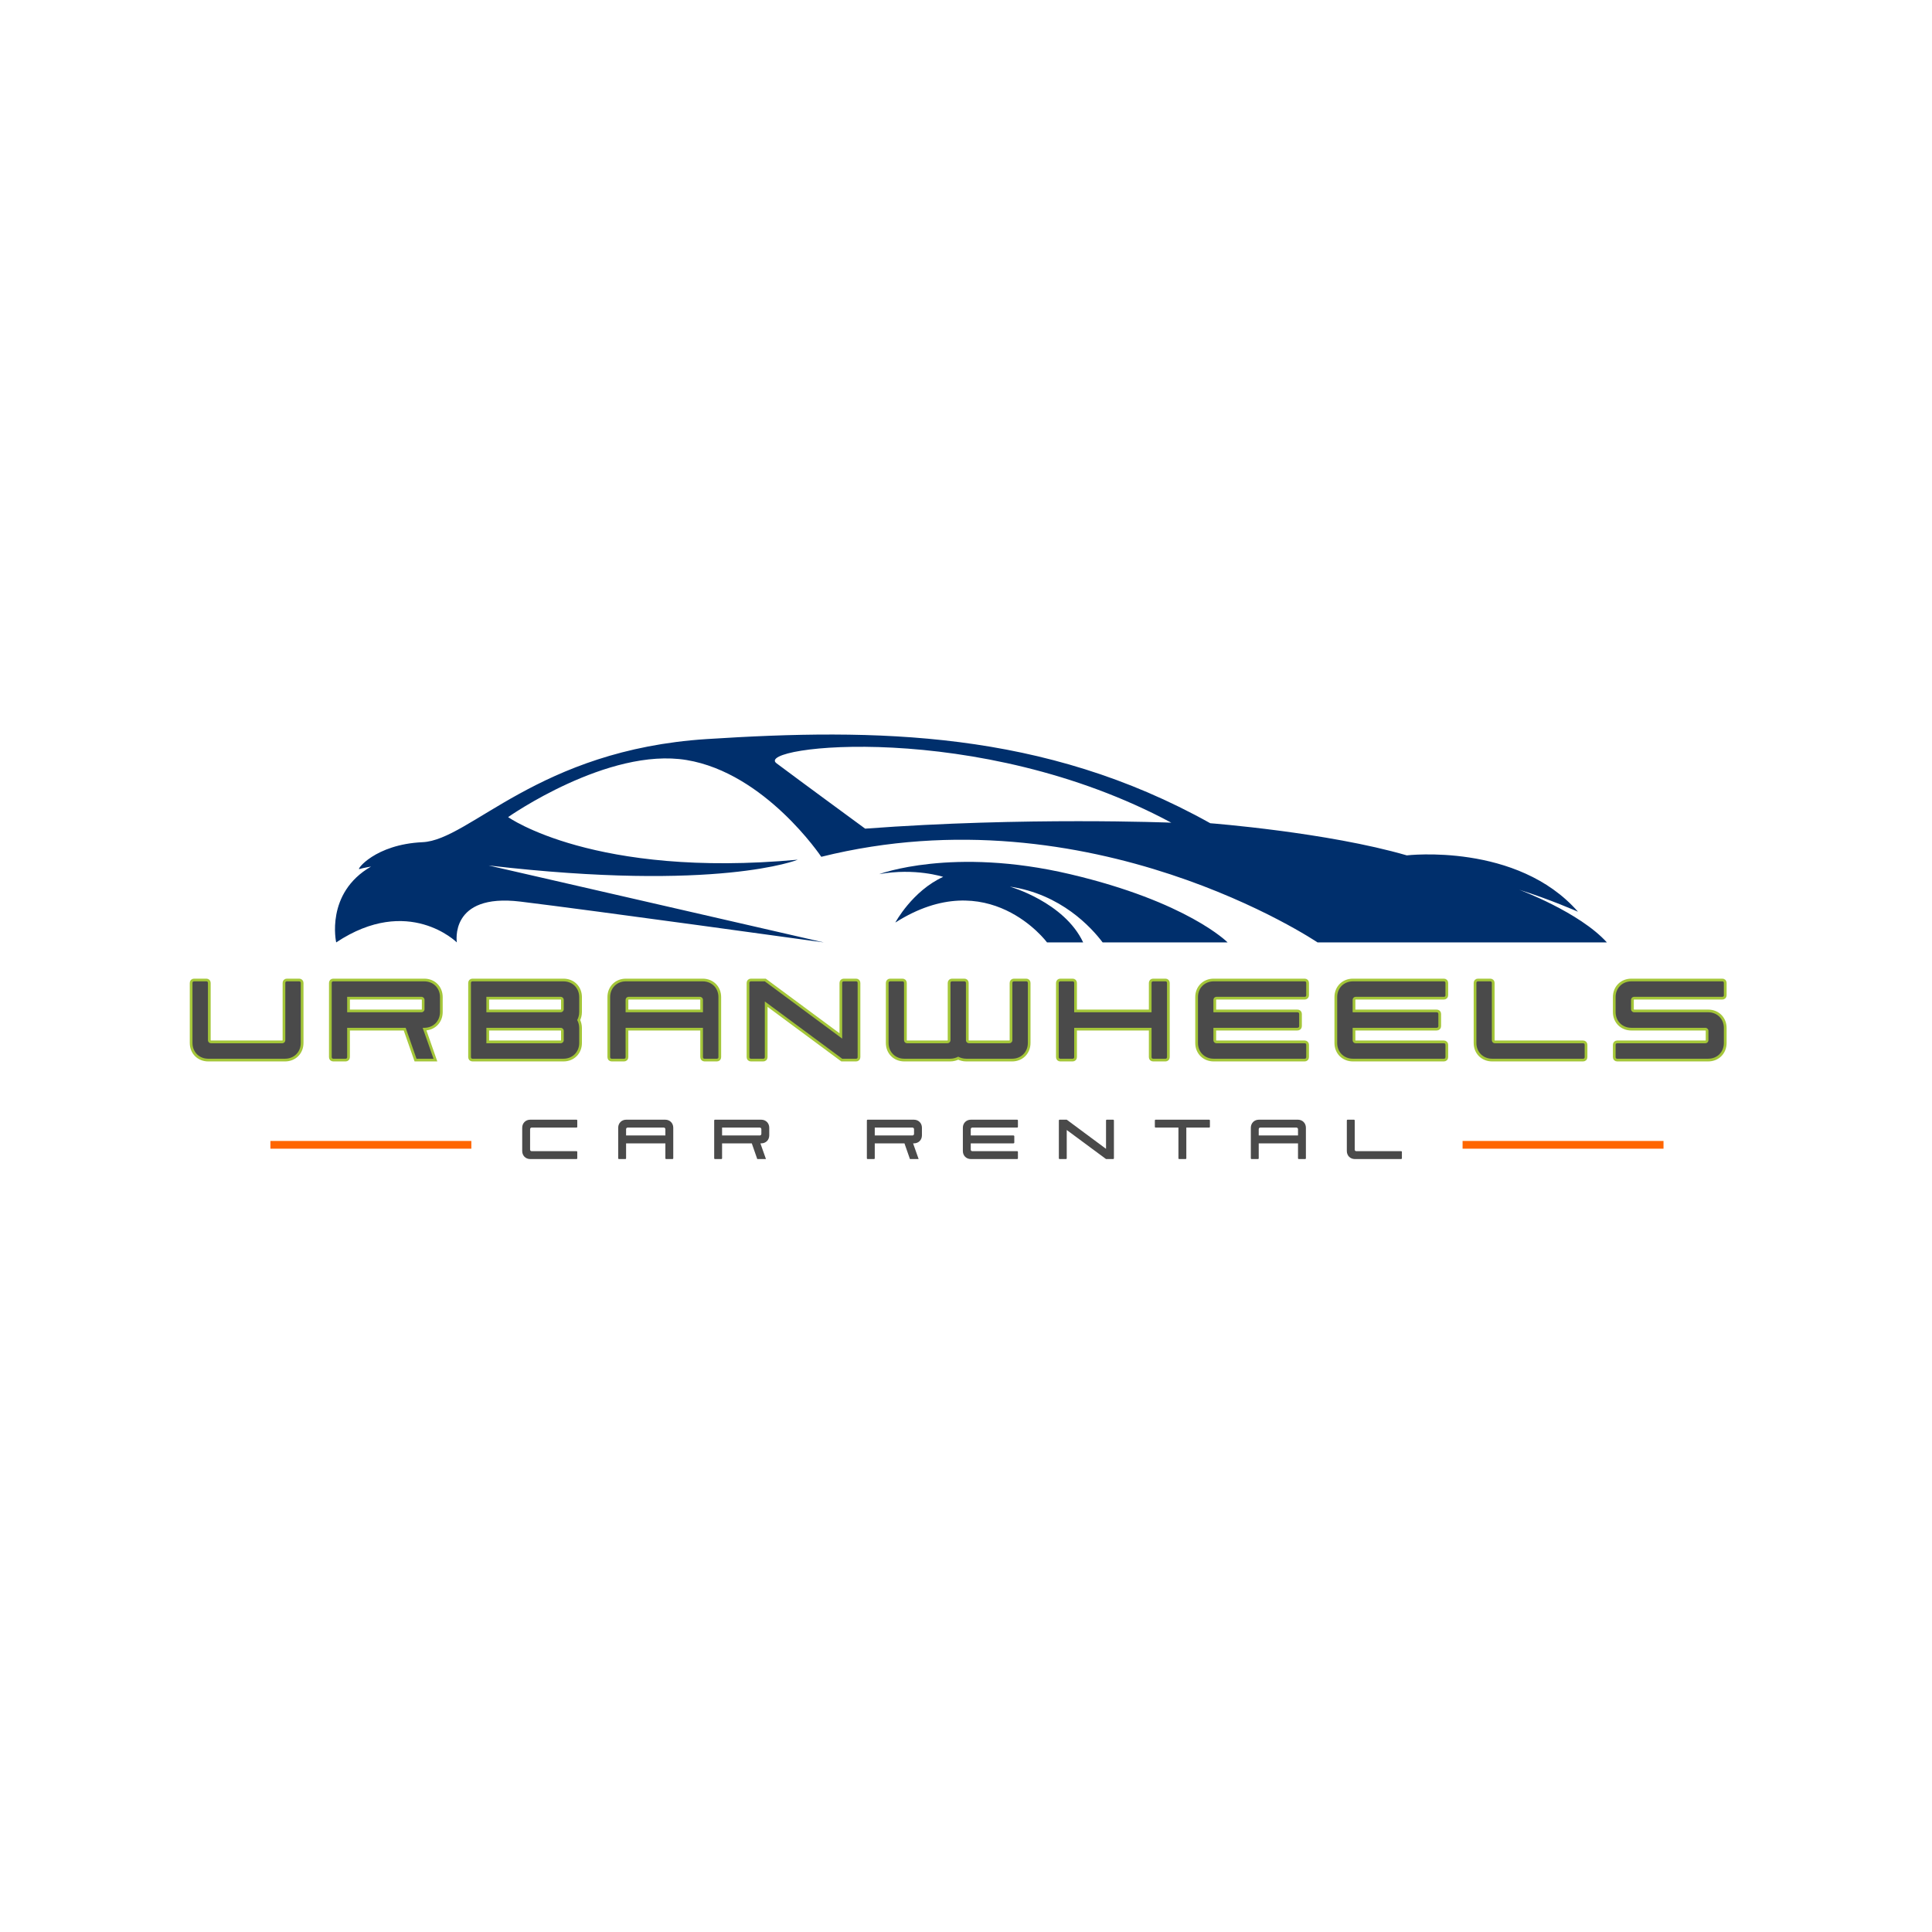 <svg xmlns="http://www.w3.org/2000/svg" xmlns:xlink="http://www.w3.org/1999/xlink" width="500" zoomAndPan="magnify" viewBox="0 0 375 375" height="500" preserveAspectRatio="xMidYMid meet" version="1.0"><defs><g/><clipPath id="816b774aee"><path d="M 52.488 221.457 L 91.488 221.457 L 91.488 222.957 L 52.488 222.957 Z M 52.488 221.457 " clip-rule="nonzero"/></clipPath><clipPath id="a4c589173d"><path d="M 283.887 221.457 L 322.887 221.457 L 322.887 222.957 L 283.887 222.957 Z M 283.887 221.457 " clip-rule="nonzero"/></clipPath></defs><path stroke-linecap="butt" transform="matrix(0.75, 0, 0, 0.75, 22.947, 176.246)" fill="none" stroke-linejoin="miter" d="M 23.305 39.001 L 43.159 39.001 C 45.523 39.001 47.247 37.282 47.247 34.912 L 47.247 19.381 C 47.247 19.136 47.086 18.98 46.846 18.98 L 43.648 18.98 C 43.404 18.98 43.247 19.136 43.247 19.381 L 43.247 34.188 C 43.247 34.641 42.883 34.99 42.445 34.99 L 24.029 34.99 C 23.581 34.99 23.226 34.641 23.226 34.188 L 23.226 19.381 C 23.226 19.136 23.06 18.98 22.825 18.98 L 19.617 18.98 C 19.377 18.98 19.221 19.136 19.221 19.381 L 19.221 34.912 C 19.221 37.282 20.94 39.001 23.305 39.001 Z M 55.648 39.001 L 58.857 39.001 C 59.091 39.001 59.258 38.845 59.258 38.6 L 59.258 30.996 L 74.388 30.996 L 77.195 39.001 L 81.591 39.001 L 78.789 30.996 L 79.19 30.996 C 81.555 30.996 83.273 29.272 83.273 26.907 L 83.273 23.068 C 83.273 20.699 81.555 18.98 79.19 18.98 L 55.648 18.98 C 55.404 18.98 55.247 19.136 55.247 19.381 L 55.247 38.6 C 55.247 38.845 55.404 39.001 55.648 39.001 Z M 59.258 26.985 L 59.258 22.99 L 78.476 22.99 C 78.914 22.99 79.279 23.339 79.279 23.787 L 79.279 26.183 C 79.279 26.626 78.914 26.985 78.476 26.985 Z M 91.68 39.001 L 115.216 39.001 C 117.586 39.001 119.305 37.282 119.305 34.912 L 119.305 31.074 C 119.305 30.308 119.107 29.584 118.784 28.99 C 119.107 28.391 119.305 27.673 119.305 26.907 L 119.305 23.068 C 119.305 20.699 117.586 18.98 115.216 18.98 L 91.68 18.98 C 91.435 18.98 91.279 19.136 91.279 19.381 L 91.279 38.6 C 91.279 38.845 91.435 39.001 91.68 39.001 Z M 95.284 34.99 L 95.284 30.996 L 114.502 30.996 C 114.945 30.996 115.305 31.355 115.305 31.798 L 115.305 34.188 C 115.305 34.641 114.945 34.99 114.502 34.99 Z M 95.284 26.985 L 95.284 22.99 L 114.502 22.99 C 114.945 22.99 115.305 23.339 115.305 23.787 L 115.305 26.183 C 115.305 26.626 114.945 26.985 114.502 26.985 Z M 127.711 39.001 L 130.914 39.001 C 131.148 39.001 131.315 38.845 131.315 38.6 L 131.315 30.996 L 151.336 30.996 L 151.336 38.6 C 151.336 38.845 151.492 39.001 151.737 39.001 L 154.935 39.001 C 155.18 39.001 155.336 38.845 155.336 38.6 L 155.336 23.068 C 155.336 20.699 153.612 18.98 151.247 18.98 L 131.393 18.98 C 129.029 18.98 127.31 20.699 127.31 23.068 L 127.31 38.6 C 127.31 38.845 127.466 39.001 127.711 39.001 Z M 131.315 26.985 L 131.315 23.787 C 131.315 23.339 131.669 22.99 132.117 22.99 L 150.534 22.99 C 150.976 22.99 151.336 23.339 151.336 23.787 L 151.336 26.985 Z M 190.961 39.001 C 191.206 39.001 191.362 38.845 191.362 38.6 L 191.362 19.381 C 191.362 19.136 191.206 18.98 190.961 18.98 L 187.768 18.98 C 187.523 18.98 187.367 19.136 187.367 19.381 L 187.367 33.798 L 167.346 18.98 L 163.737 18.98 C 163.492 18.98 163.336 19.136 163.336 19.381 L 163.336 38.6 C 163.336 38.845 163.492 39.001 163.737 39.001 L 166.945 39.001 C 167.18 39.001 167.346 38.845 167.346 38.6 L 167.346 24.183 L 187.367 39.001 Z M 203.456 39.001 L 215.299 39.001 C 216.065 39.001 216.789 38.803 217.383 38.48 C 217.992 38.803 218.706 39.001 219.466 39.001 L 231.325 39.001 C 233.68 39.001 235.398 37.282 235.398 34.912 L 235.398 19.381 C 235.398 19.136 235.242 18.98 234.997 18.98 L 231.805 18.98 C 231.56 18.98 231.404 19.136 231.404 19.381 L 231.404 34.188 C 231.404 34.641 231.039 34.99 230.601 34.99 L 220.19 34.99 C 219.747 34.99 219.388 34.641 219.388 34.188 L 219.388 19.381 C 219.388 19.136 219.232 18.98 218.987 18.98 L 215.779 18.98 C 215.544 18.98 215.377 19.136 215.377 19.381 L 215.377 34.188 C 215.377 34.641 215.029 34.99 214.575 34.99 L 204.174 34.99 C 203.726 34.99 203.377 34.641 203.377 34.188 L 203.377 19.381 C 203.377 19.136 203.211 18.98 202.976 18.98 L 199.768 18.98 C 199.523 18.98 199.367 19.136 199.367 19.381 L 199.367 34.912 C 199.367 37.282 201.086 39.001 203.456 39.001 Z M 243.805 39.001 L 247.013 39.001 C 247.247 39.001 247.409 38.845 247.409 38.6 L 247.409 30.996 L 267.43 30.996 L 267.43 38.6 C 267.43 38.845 267.586 39.001 267.831 39.001 L 271.029 39.001 C 271.273 39.001 271.43 38.845 271.43 38.6 L 271.43 19.381 C 271.43 19.136 271.273 18.98 271.029 18.98 L 267.831 18.98 C 267.586 18.98 267.43 19.136 267.43 19.381 L 267.43 26.985 L 247.409 26.985 L 247.409 19.381 C 247.409 19.136 247.247 18.98 247.013 18.98 L 243.805 18.98 C 243.56 18.98 243.404 19.136 243.404 19.381 L 243.404 38.6 C 243.404 38.845 243.56 39.001 243.805 39.001 Z M 283.518 39.001 L 307.06 39.001 C 307.305 39.001 307.461 38.845 307.461 38.6 L 307.461 35.391 C 307.461 35.157 307.305 34.99 307.06 34.99 L 284.242 34.99 C 283.794 34.99 283.44 34.641 283.44 34.188 L 283.44 30.996 L 305.143 30.996 C 305.456 30.996 305.622 30.829 305.622 30.595 L 305.622 27.386 C 305.622 27.152 305.456 26.985 305.143 26.985 L 283.44 26.985 L 283.44 23.787 C 283.44 23.339 283.794 22.99 284.242 22.99 L 307.06 22.99 C 307.305 22.99 307.461 22.824 307.461 22.589 L 307.461 19.381 C 307.461 19.136 307.305 18.98 307.06 18.98 L 283.518 18.98 C 281.154 18.98 279.435 20.699 279.435 23.068 L 279.435 34.912 C 279.435 37.282 281.154 39.001 283.518 39.001 Z M 319.549 39.001 L 343.086 39.001 C 343.331 39.001 343.487 38.845 343.487 38.6 L 343.487 35.391 C 343.487 35.157 343.331 34.99 343.086 34.99 L 320.273 34.99 C 319.82 34.99 319.471 34.641 319.471 34.188 L 319.471 30.996 L 341.174 30.996 C 341.487 30.996 341.654 30.829 341.654 30.595 L 341.654 27.386 C 341.654 27.152 341.487 26.985 341.174 26.985 L 319.471 26.985 L 319.471 23.787 C 319.471 23.339 319.82 22.99 320.273 22.99 L 343.086 22.99 C 343.331 22.99 343.487 22.824 343.487 22.589 L 343.487 19.381 C 343.487 19.136 343.331 18.98 343.086 18.98 L 319.549 18.98 C 317.185 18.98 315.461 20.699 315.461 23.068 L 315.461 34.912 C 315.461 37.282 317.185 39.001 319.549 39.001 Z M 355.581 39.001 L 379.117 39.001 C 379.362 39.001 379.518 38.845 379.518 38.6 L 379.518 35.391 C 379.518 35.157 379.362 34.99 379.117 34.99 L 356.305 34.99 C 355.851 34.99 355.503 34.641 355.503 34.188 L 355.503 19.381 C 355.503 19.136 355.336 18.98 355.101 18.98 L 351.893 18.98 C 351.648 18.98 351.492 19.136 351.492 19.381 L 351.492 34.912 C 351.492 37.282 353.211 39.001 355.581 39.001 Z M 387.924 39.001 L 411.461 39.001 C 413.825 39.001 415.549 37.282 415.549 34.912 L 415.549 31.074 C 415.549 28.709 413.825 26.985 411.461 26.985 L 392.331 26.985 C 391.883 26.985 391.529 26.626 391.529 26.183 L 391.529 23.787 C 391.529 23.339 391.883 22.99 392.331 22.99 L 415.148 22.99 C 415.393 22.99 415.549 22.824 415.549 22.589 L 415.549 19.381 C 415.549 19.136 415.393 18.98 415.148 18.98 L 391.607 18.98 C 389.242 18.98 387.523 20.699 387.523 23.068 L 387.523 26.907 C 387.523 29.272 389.242 30.996 391.607 30.996 L 410.747 30.996 C 411.19 30.996 411.549 31.355 411.549 31.798 L 411.549 34.188 C 411.549 34.641 411.19 34.99 410.747 34.99 L 387.924 34.99 C 387.68 34.99 387.523 35.157 387.523 35.391 L 387.523 38.6 C 387.523 38.845 387.68 39.001 387.924 39.001 Z M 387.924 39.001 " stroke="#a4c639" stroke-width="1.402" stroke-opacity="1" stroke-miterlimit="4"/><g fill="#4a4a4a" fill-opacity="1"><g transform="translate(37.361, 205.496)"><g><path d="M 3.062 0 L 17.953 0 C 19.734 0 21.016 -1.297 21.016 -3.062 L 21.016 -14.719 C 21.016 -14.891 20.906 -15.016 20.719 -15.016 L 18.312 -15.016 C 18.141 -15.016 18.016 -14.891 18.016 -14.719 L 18.016 -3.609 C 18.016 -3.266 17.75 -3 17.422 -3 L 3.609 -3 C 3.266 -3 3 -3.266 3 -3.609 L 3 -14.719 C 3 -14.891 2.891 -15.016 2.703 -15.016 L 0.297 -15.016 C 0.125 -15.016 0 -14.891 0 -14.719 L 0 -3.062 C 0 -1.297 1.297 0 3.062 0 Z M 3.062 0 "/></g></g></g><g fill="#4a4a4a" fill-opacity="1"><g transform="translate(64.384, 205.496)"><g><path d="M 0.297 0 L 2.703 0 C 2.891 0 3 -0.125 3 -0.297 L 3 -6 L 14.359 -6 L 16.453 0 L 19.766 0 L 17.656 -6 L 17.953 -6 C 19.734 -6 21.016 -7.297 21.016 -9.062 L 21.016 -11.953 C 21.016 -13.719 19.734 -15.016 17.953 -15.016 L 0.297 -15.016 C 0.125 -15.016 0 -14.891 0 -14.719 L 0 -0.297 C 0 -0.125 0.125 0 0.297 0 Z M 3 -9.016 L 3 -12.016 L 17.422 -12.016 C 17.75 -12.016 18.016 -11.75 18.016 -11.406 L 18.016 -9.609 C 18.016 -9.281 17.75 -9.016 17.422 -9.016 Z M 3 -9.016 "/></g></g></g><g fill="#4a4a4a" fill-opacity="1"><g transform="translate(91.406, 205.496)"><g><path d="M 0.297 0 L 17.953 0 C 19.734 0 21.016 -1.297 21.016 -3.062 L 21.016 -5.953 C 21.016 -6.516 20.875 -7.062 20.625 -7.5 C 20.875 -7.953 21.016 -8.5 21.016 -9.062 L 21.016 -11.953 C 21.016 -13.719 19.734 -15.016 17.953 -15.016 L 0.297 -15.016 C 0.125 -15.016 0 -14.891 0 -14.719 L 0 -0.297 C 0 -0.125 0.125 0 0.297 0 Z M 3 -3 L 3 -6 L 17.422 -6 C 17.75 -6 18.016 -5.734 18.016 -5.406 L 18.016 -3.609 C 18.016 -3.266 17.75 -3 17.422 -3 Z M 3 -9.016 L 3 -12.016 L 17.422 -12.016 C 17.75 -12.016 18.016 -11.75 18.016 -11.406 L 18.016 -9.609 C 18.016 -9.281 17.75 -9.016 17.422 -9.016 Z M 3 -9.016 "/></g></g></g><g fill="#4a4a4a" fill-opacity="1"><g transform="translate(118.428, 205.496)"><g><path d="M 0.297 0 L 2.703 0 C 2.891 0 3 -0.125 3 -0.297 L 3 -6 L 18.016 -6 L 18.016 -0.297 C 18.016 -0.125 18.141 0 18.312 0 L 20.719 0 C 20.906 0 21.016 -0.125 21.016 -0.297 L 21.016 -11.953 C 21.016 -13.719 19.734 -15.016 17.953 -15.016 L 3.062 -15.016 C 1.297 -15.016 0 -13.719 0 -11.953 L 0 -0.297 C 0 -0.125 0.125 0 0.297 0 Z M 3 -9.016 L 3 -11.406 C 3 -11.75 3.266 -12.016 3.609 -12.016 L 17.422 -12.016 C 17.75 -12.016 18.016 -11.75 18.016 -11.406 L 18.016 -9.016 Z M 3 -9.016 "/></g></g></g><g fill="#4a4a4a" fill-opacity="1"><g transform="translate(145.451, 205.496)"><g><path d="M 20.719 0 C 20.906 0 21.016 -0.125 21.016 -0.297 L 21.016 -14.719 C 21.016 -14.891 20.906 -15.016 20.719 -15.016 L 18.312 -15.016 C 18.141 -15.016 18.016 -14.891 18.016 -14.719 L 18.016 -3.906 L 3 -15.016 L 0.297 -15.016 C 0.125 -15.016 0 -14.891 0 -14.719 L 0 -0.297 C 0 -0.125 0.125 0 0.297 0 L 2.703 0 C 2.891 0 3 -0.125 3 -0.297 L 3 -11.109 L 18.016 0 Z M 20.719 0 "/></g></g></g><g fill="#4a4a4a" fill-opacity="1"><g transform="translate(172.473, 205.496)"><g><path d="M 3.062 0 L 11.953 0 C 12.516 0 13.062 -0.156 13.516 -0.391 C 13.969 -0.156 14.5 0 15.078 0 L 23.969 0 C 25.734 0 27.031 -1.297 27.031 -3.062 L 27.031 -14.719 C 27.031 -14.891 26.906 -15.016 26.734 -15.016 L 24.328 -15.016 C 24.141 -15.016 24.031 -14.891 24.031 -14.719 L 24.031 -3.609 C 24.031 -3.266 23.75 -3 23.422 -3 L 15.609 -3 C 15.281 -3 15.016 -3.266 15.016 -3.609 L 15.016 -14.719 C 15.016 -14.891 14.891 -15.016 14.719 -15.016 L 12.312 -15.016 C 12.125 -15.016 12.016 -14.891 12.016 -14.719 L 12.016 -3.609 C 12.016 -3.266 11.75 -3 11.406 -3 L 3.609 -3 C 3.266 -3 3 -3.266 3 -3.609 L 3 -14.719 C 3 -14.891 2.891 -15.016 2.703 -15.016 L 0.297 -15.016 C 0.125 -15.016 0 -14.891 0 -14.719 L 0 -3.062 C 0 -1.297 1.297 0 3.062 0 Z M 3.062 0 "/></g></g></g><g fill="#4a4a4a" fill-opacity="1"><g transform="translate(205.5, 205.496)"><g><path d="M 0.297 0 L 2.703 0 C 2.891 0 3 -0.125 3 -0.297 L 3 -6 L 18.016 -6 L 18.016 -0.297 C 18.016 -0.125 18.141 0 18.312 0 L 20.719 0 C 20.906 0 21.016 -0.125 21.016 -0.297 L 21.016 -14.719 C 21.016 -14.891 20.906 -15.016 20.719 -15.016 L 18.312 -15.016 C 18.141 -15.016 18.016 -14.891 18.016 -14.719 L 18.016 -9.016 L 3 -9.016 L 3 -14.719 C 3 -14.891 2.891 -15.016 2.703 -15.016 L 0.297 -15.016 C 0.125 -15.016 0 -14.891 0 -14.719 L 0 -0.297 C 0 -0.125 0.125 0 0.297 0 Z M 0.297 0 "/></g></g></g><g fill="#4a4a4a" fill-opacity="1"><g transform="translate(232.522, 205.496)"><g><path d="M 3.062 0 L 20.719 0 C 20.906 0 21.016 -0.125 21.016 -0.297 L 21.016 -2.703 C 21.016 -2.891 20.906 -3 20.719 -3 L 3.609 -3 C 3.266 -3 3 -3.266 3 -3.609 L 3 -6 L 19.281 -6 C 19.516 -6 19.641 -6.125 19.641 -6.312 L 19.641 -8.703 C 19.641 -8.891 19.516 -9.016 19.281 -9.016 L 3 -9.016 L 3 -11.406 C 3 -11.75 3.266 -12.016 3.609 -12.016 L 20.719 -12.016 C 20.906 -12.016 21.016 -12.125 21.016 -12.312 L 21.016 -14.719 C 21.016 -14.891 20.906 -15.016 20.719 -15.016 L 3.062 -15.016 C 1.297 -15.016 0 -13.719 0 -11.953 L 0 -3.062 C 0 -1.297 1.297 0 3.062 0 Z M 3.062 0 "/></g></g></g><g fill="#4a4a4a" fill-opacity="1"><g transform="translate(259.545, 205.496)"><g><path d="M 3.062 0 L 20.719 0 C 20.906 0 21.016 -0.125 21.016 -0.297 L 21.016 -2.703 C 21.016 -2.891 20.906 -3 20.719 -3 L 3.609 -3 C 3.266 -3 3 -3.266 3 -3.609 L 3 -6 L 19.281 -6 C 19.516 -6 19.641 -6.125 19.641 -6.312 L 19.641 -8.703 C 19.641 -8.891 19.516 -9.016 19.281 -9.016 L 3 -9.016 L 3 -11.406 C 3 -11.75 3.266 -12.016 3.609 -12.016 L 20.719 -12.016 C 20.906 -12.016 21.016 -12.125 21.016 -12.312 L 21.016 -14.719 C 21.016 -14.891 20.906 -15.016 20.719 -15.016 L 3.062 -15.016 C 1.297 -15.016 0 -13.719 0 -11.953 L 0 -3.062 C 0 -1.297 1.297 0 3.062 0 Z M 3.062 0 "/></g></g></g><g fill="#4a4a4a" fill-opacity="1"><g transform="translate(286.567, 205.496)"><g><path d="M 3.062 0 L 20.719 0 C 20.906 0 21.016 -0.125 21.016 -0.297 L 21.016 -2.703 C 21.016 -2.891 20.906 -3 20.719 -3 L 3.609 -3 C 3.266 -3 3 -3.266 3 -3.609 L 3 -14.719 C 3 -14.891 2.891 -15.016 2.703 -15.016 L 0.297 -15.016 C 0.125 -15.016 0 -14.891 0 -14.719 L 0 -3.062 C 0 -1.297 1.297 0 3.062 0 Z M 3.062 0 "/></g></g></g><g fill="#4a4a4a" fill-opacity="1"><g transform="translate(313.589, 205.496)"><g><path d="M 0.297 0 L 17.953 0 C 19.734 0 21.016 -1.297 21.016 -3.062 L 21.016 -5.953 C 21.016 -7.719 19.734 -9.016 17.953 -9.016 L 3.609 -9.016 C 3.266 -9.016 3 -9.281 3 -9.609 L 3 -11.406 C 3 -11.75 3.266 -12.016 3.609 -12.016 L 20.719 -12.016 C 20.906 -12.016 21.016 -12.125 21.016 -12.312 L 21.016 -14.719 C 21.016 -14.891 20.906 -15.016 20.719 -15.016 L 3.062 -15.016 C 1.297 -15.016 0 -13.719 0 -11.953 L 0 -9.062 C 0 -7.297 1.297 -6 3.062 -6 L 17.422 -6 C 17.75 -6 18.016 -5.734 18.016 -5.406 L 18.016 -3.609 C 18.016 -3.266 17.75 -3 17.422 -3 L 0.297 -3 C 0.125 -3 0 -2.891 0 -2.703 L 0 -0.297 C 0 -0.125 0.125 0 0.297 0 Z M 0.297 0 "/></g></g></g><g fill="#4a4a4a" fill-opacity="1"><g transform="translate(101.361, 224.972)"><g><path d="M 1.562 0 L 10.531 0 C 10.625 0 10.688 -0.062 10.688 -0.156 L 10.688 -1.375 C 10.688 -1.469 10.625 -1.531 10.531 -1.531 L 1.828 -1.531 C 1.656 -1.531 1.531 -1.656 1.531 -1.828 L 1.531 -5.797 C 1.531 -5.969 1.656 -6.109 1.828 -6.109 L 10.531 -6.109 C 10.625 -6.109 10.688 -6.172 10.688 -6.266 L 10.688 -7.484 C 10.688 -7.578 10.625 -7.641 10.531 -7.641 L 1.562 -7.641 C 0.656 -7.641 0 -6.969 0 -6.078 L 0 -1.562 C 0 -0.656 0.656 0 1.562 0 Z M 1.562 0 "/></g></g></g><g fill="#4a4a4a" fill-opacity="1"><g transform="translate(119.992, 224.972)"><g><path d="M 0.156 0 L 1.375 0 C 1.469 0 1.531 -0.062 1.531 -0.156 L 1.531 -3.047 L 9.156 -3.047 L 9.156 -0.156 C 9.156 -0.062 9.219 0 9.312 0 L 10.531 0 C 10.625 0 10.688 -0.062 10.688 -0.156 L 10.688 -6.078 C 10.688 -6.969 10.031 -7.641 9.125 -7.641 L 1.562 -7.641 C 0.656 -7.641 0 -6.969 0 -6.078 L 0 -0.156 C 0 -0.062 0.062 0 0.156 0 Z M 1.531 -4.578 L 1.531 -5.797 C 1.531 -5.969 1.656 -6.109 1.828 -6.109 L 8.859 -6.109 C 9.016 -6.109 9.156 -5.969 9.156 -5.797 L 9.156 -4.578 Z M 1.531 -4.578 "/></g></g></g><g fill="#4a4a4a" fill-opacity="1"><g transform="translate(138.624, 224.972)"><g><path d="M 0.156 0 L 1.375 0 C 1.469 0 1.531 -0.062 1.531 -0.156 L 1.531 -3.047 L 7.297 -3.047 L 8.359 0 L 10.047 0 L 8.969 -3.047 L 9.125 -3.047 C 10.031 -3.047 10.688 -3.703 10.688 -4.609 L 10.688 -6.078 C 10.688 -6.969 10.031 -7.641 9.125 -7.641 L 0.156 -7.641 C 0.062 -7.641 0 -7.578 0 -7.484 L 0 -0.156 C 0 -0.062 0.062 0 0.156 0 Z M 1.531 -4.578 L 1.531 -6.109 L 8.859 -6.109 C 9.016 -6.109 9.156 -5.969 9.156 -5.797 L 9.156 -4.891 C 9.156 -4.719 9.016 -4.578 8.859 -4.578 Z M 1.531 -4.578 "/></g></g></g><g fill="#4a4a4a" fill-opacity="1"><g transform="translate(157.256, 224.972)"><g/></g></g><g fill="#4a4a4a" fill-opacity="1"><g transform="translate(168.259, 224.972)"><g><path d="M 0.156 0 L 1.375 0 C 1.469 0 1.531 -0.062 1.531 -0.156 L 1.531 -3.047 L 7.297 -3.047 L 8.359 0 L 10.047 0 L 8.969 -3.047 L 9.125 -3.047 C 10.031 -3.047 10.688 -3.703 10.688 -4.609 L 10.688 -6.078 C 10.688 -6.969 10.031 -7.641 9.125 -7.641 L 0.156 -7.641 C 0.062 -7.641 0 -7.578 0 -7.484 L 0 -0.156 C 0 -0.062 0.062 0 0.156 0 Z M 1.531 -4.578 L 1.531 -6.109 L 8.859 -6.109 C 9.016 -6.109 9.156 -5.969 9.156 -5.797 L 9.156 -4.891 C 9.156 -4.719 9.016 -4.578 8.859 -4.578 Z M 1.531 -4.578 "/></g></g></g><g fill="#4a4a4a" fill-opacity="1"><g transform="translate(186.891, 224.972)"><g><path d="M 1.562 0 L 10.531 0 C 10.625 0 10.688 -0.062 10.688 -0.156 L 10.688 -1.375 C 10.688 -1.469 10.625 -1.531 10.531 -1.531 L 1.828 -1.531 C 1.656 -1.531 1.531 -1.656 1.531 -1.828 L 1.531 -3.047 L 9.797 -3.047 C 9.922 -3.047 9.984 -3.109 9.984 -3.203 L 9.984 -4.422 C 9.984 -4.516 9.922 -4.578 9.797 -4.578 L 1.531 -4.578 L 1.531 -5.797 C 1.531 -5.969 1.656 -6.109 1.828 -6.109 L 10.531 -6.109 C 10.625 -6.109 10.688 -6.172 10.688 -6.266 L 10.688 -7.484 C 10.688 -7.578 10.625 -7.641 10.531 -7.641 L 1.562 -7.641 C 0.656 -7.641 0 -6.969 0 -6.078 L 0 -1.562 C 0 -0.656 0.656 0 1.562 0 Z M 1.562 0 "/></g></g></g><g fill="#4a4a4a" fill-opacity="1"><g transform="translate(205.523, 224.972)"><g><path d="M 10.531 0 C 10.625 0 10.688 -0.062 10.688 -0.156 L 10.688 -7.484 C 10.688 -7.578 10.625 -7.641 10.531 -7.641 L 9.312 -7.641 C 9.219 -7.641 9.156 -7.578 9.156 -7.484 L 9.156 -1.984 L 1.531 -7.641 L 0.156 -7.641 C 0.062 -7.641 0 -7.578 0 -7.484 L 0 -0.156 C 0 -0.062 0.062 0 0.156 0 L 1.375 0 C 1.469 0 1.531 -0.062 1.531 -0.156 L 1.531 -5.641 L 9.156 0 Z M 10.531 0 "/></g></g></g><g fill="#4a4a4a" fill-opacity="1"><g transform="translate(224.155, 224.972)"><g><path d="M 4.734 0 L 5.953 0 C 6.047 0 6.109 -0.062 6.109 -0.156 L 6.109 -6.109 L 10.531 -6.109 C 10.625 -6.109 10.688 -6.172 10.688 -6.266 L 10.688 -7.484 C 10.688 -7.578 10.625 -7.641 10.531 -7.641 L 0.156 -7.641 C 0.062 -7.641 0 -7.578 0 -7.484 L 0 -6.266 C 0 -6.172 0.062 -6.109 0.156 -6.109 L 4.578 -6.109 L 4.578 -0.156 C 4.578 -0.062 4.641 0 4.734 0 Z M 4.734 0 "/></g></g></g><g fill="#4a4a4a" fill-opacity="1"><g transform="translate(242.787, 224.972)"><g><path d="M 0.156 0 L 1.375 0 C 1.469 0 1.531 -0.062 1.531 -0.156 L 1.531 -3.047 L 9.156 -3.047 L 9.156 -0.156 C 9.156 -0.062 9.219 0 9.312 0 L 10.531 0 C 10.625 0 10.688 -0.062 10.688 -0.156 L 10.688 -6.078 C 10.688 -6.969 10.031 -7.641 9.125 -7.641 L 1.562 -7.641 C 0.656 -7.641 0 -6.969 0 -6.078 L 0 -0.156 C 0 -0.062 0.062 0 0.156 0 Z M 1.531 -4.578 L 1.531 -5.797 C 1.531 -5.969 1.656 -6.109 1.828 -6.109 L 8.859 -6.109 C 9.016 -6.109 9.156 -5.969 9.156 -5.797 L 9.156 -4.578 Z M 1.531 -4.578 "/></g></g></g><g fill="#4a4a4a" fill-opacity="1"><g transform="translate(261.419, 224.972)"><g><path d="M 1.562 0 L 10.531 0 C 10.625 0 10.688 -0.062 10.688 -0.156 L 10.688 -1.375 C 10.688 -1.469 10.625 -1.531 10.531 -1.531 L 1.828 -1.531 C 1.656 -1.531 1.531 -1.656 1.531 -1.828 L 1.531 -7.484 C 1.531 -7.578 1.469 -7.641 1.375 -7.641 L 0.156 -7.641 C 0.062 -7.641 0 -7.578 0 -7.484 L 0 -1.562 C 0 -0.656 0.656 0 1.562 0 Z M 1.562 0 "/></g></g></g><g clip-path="url(#816b774aee)"><path fill="#ff6600" d="M 89.176 226.082 L 89.176 238.754 L 92.301 241.879 L 92.301 243.891 L 52.043 243.891 L 52.043 199.527 L 92.301 199.527 L 92.301 222.957 Z M 89.176 226.082 " fill-opacity="1" fill-rule="nonzero"/></g><g clip-path="url(#a4c589173d)"><path fill="#ff6600" d="M 320.578 226.082 L 320.578 238.754 L 323.703 241.879 L 323.703 243.891 L 283.445 243.891 L 283.445 199.527 L 323.703 199.527 L 323.703 222.957 Z M 320.578 226.082 " fill-opacity="1" fill-rule="nonzero"/></g><path fill="#002f6c" d="M 170.66 169.672 C 170.66 169.672 184.859 164.309 207.68 169.672 C 230.496 175.035 238.281 182.922 238.281 182.922 L 214.023 182.922 C 211.805 179.984 205.914 173.539 196.004 172.09 C 196.004 172.09 206.57 175.086 210.242 182.922 L 203.227 182.922 C 203.227 182.922 191.867 167.566 173.781 179.066 C 173.781 179.066 177.074 172.934 183.07 170.199 C 183.07 170.199 177.602 168.41 170.66 169.672 " fill-opacity="1" fill-rule="nonzero"/><path fill="#002f6c" d="M 227.344 159.68 C 227.344 159.68 198.949 158.527 167.926 160.84 C 167.926 160.84 155.203 151.516 150.715 148.148 C 146.227 144.785 189.906 139.598 227.344 159.68 Z M 65.254 182.922 C 79.277 173.598 88.672 182.922 88.672 182.922 C 88.672 182.922 87.129 173.316 101.008 175 C 114.891 176.684 159.898 182.922 159.898 182.922 L 94.84 167.988 C 139.43 173.18 154.852 166.867 154.852 166.867 C 115.293 170.492 98.625 158.598 98.625 158.598 C 98.625 158.598 117.977 144.996 133.258 147.52 C 148.543 150.043 159.41 166.305 159.41 166.305 C 211.781 153.266 255.734 182.922 255.734 182.922 L 311.895 182.922 C 306.566 177.035 294.855 172.688 294.855 172.688 C 300.887 174.578 306.285 176.965 306.285 176.965 C 294.508 163.504 273.055 166.027 273.055 166.027 C 257.629 161.539 234.914 159.789 234.914 159.789 C 202.523 141.699 169.996 141.348 137.184 143.453 C 104.375 145.555 91.266 163.047 82.012 163.469 C 72.754 163.891 69.109 168.902 69.742 168.691 C 70.371 168.48 72.02 168.199 72.02 168.199 C 63.082 173.352 65.254 182.922 65.254 182.922 " fill-opacity="1" fill-rule="nonzero"/></svg>